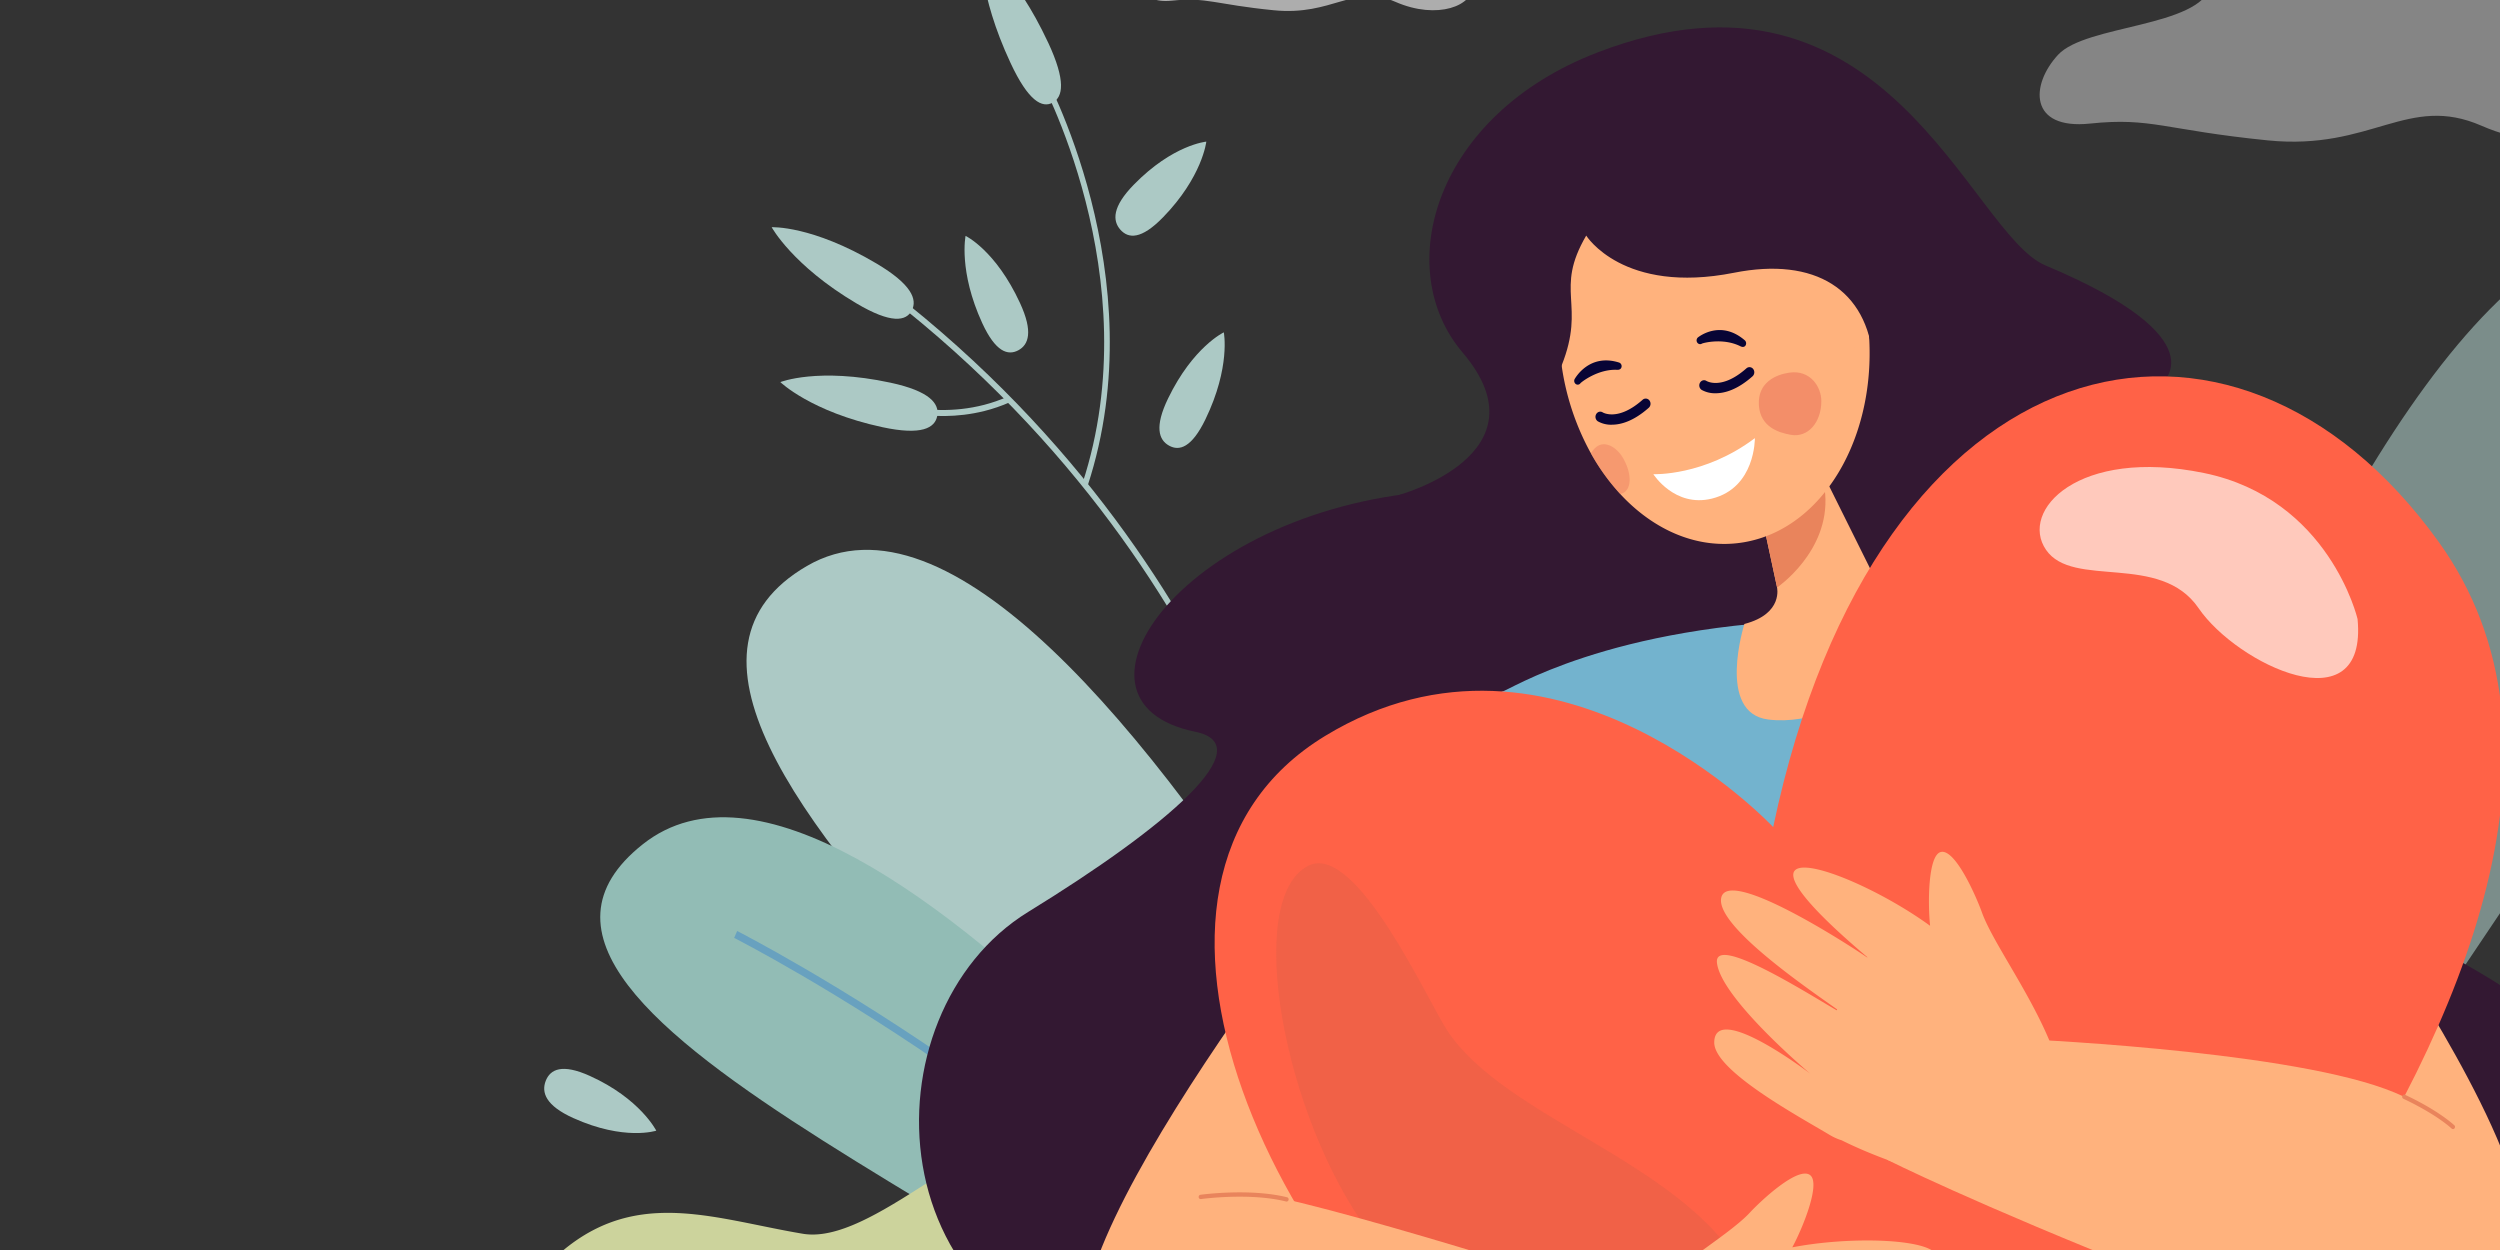 <svg width="92" height="46" viewBox="0 0 92 46" fill="none" xmlns="http://www.w3.org/2000/svg"><rect x="0" y="0" width="92" height="46" fill="#333333" stroke="none"/><g clip-path="url(#a)"><path opacity=".4" d="M81.366-.517s1.217-2.522 4.3-2.206S88.382.122 89.85-.115s3.523 0 3.963 1.58 2.422.712 2.496 2.055-2.275 2.292-4.99 1.107-4.037.92-7.854.54c-3.816-.382-4.288-.856-6.548-.62-2.259.238-2.205-1.428-1.177-2.534 1.027-1.107 5.186-1.002 5.626-2.53" fill="#fff"/><path opacity=".6" d="M45.674-2.866s.695-1.44 2.454-1.26 1.55 1.624 2.388 1.489c.838-.136 2.011 0 2.262.902.252.902 1.383.406 1.425 1.173S52.904.746 51.354.069s-2.304.526-4.483.308C44.693.16 44.422-.11 43.133.024c-1.289.136-1.258-.815-.672-1.446.587-.632 2.961-.572 3.213-1.444" fill="#fff"/><path d="M42.79 8.006c-.79.81-1.264.781-1.56.447-.295-.333-.299-.845.492-1.655 1.44-1.476 2.67-1.586 2.67-1.586s-.14 1.296-1.601 2.794m1.569 7.425c-.505 1.043-.962 1.18-1.341.967-.38-.212-.538-.695-.033-1.737.919-1.898 2.05-2.431 2.05-2.431s.256 1.275-.676 3.201m3.779 19.402-.205.032c-.004-.034-.481-3.448-2.595-8.09-1.951-4.283-5.736-10.52-12.685-15.903l.12-.18c6.989 5.413 10.793 11.686 12.754 15.995 2.127 4.671 2.606 8.112 2.61 8.146" fill="#ACC9C5"/><path d="m40.026 17.872-.195-.074c2.498-7.617-1.628-15.058-1.67-15.132l.177-.116c.043.075 4.22 7.604 1.688 15.322m-3.794-2.749c-2.044.516-3.828-.196-3.849-.204l.073-.208c.023.009 2.309.918 4.632-.117l.08.206c-.315.14-.629.245-.936.323m-3.976-5.425c1.29.765 1.506 1.32 1.3 1.723-.207.404-.758.503-2.048-.262-2.349-1.393-3.11-2.797-3.11-2.797s1.474-.077 3.858 1.336" fill="#ACC9C5"/><path d="M32.77 14.083c1.444.31 1.805.77 1.721 1.221s-.581.726-2.025.415c-2.63-.567-3.749-1.658-3.749-1.658s1.385-.553 4.053.022m4.768-2.928c.485 1.053.318 1.531-.065 1.736-.384.205-.838.057-1.324-.995-.883-1.918-.616-3.216-.616-3.216s1.109.529 2.005 2.475m1.034-9.589c.66 1.416.547 2.005.165 2.212-.383.207-.89-.047-1.55-1.463-1.204-2.58-1.093-4.201-1.093-4.201s1.256.835 2.477 3.452m20.696 55.159S40.07 14.794 29.695 20.828s18.648 25.03 23.877 37.427z" fill="#ACC9C5"/><path d="M51.901 51.945S31.836 24.593 23.657 31.067s18.033 14.938 23.59 23.111z" fill="#92BCB5"/><path d="M49.308 53.219c-3.742-5.72-9.603-10.5-13.861-13.504-4.616-3.256-8.392-5.182-8.43-5.2l.11-.254c.038.02 3.83 1.953 8.462 5.22 4.276 3.018 10.165 7.822 13.93 13.577z" fill="#68A1BF"/><path d="M55.313 66.57c-4.244.066-8.386.19-12.715.335a5 5 0 0 1-.233-.539c-2.444-2.713-2.02-2.309-7.514-1.259-5.495 1.047-4.228-6.625-8.904-8.07-4.724-1.457-9.71-5.59-6.54-9.643 3.184-4.064 6.411-2.618 10.136-1.992 2.54.426 6.405-3.956 9.877-4.453 2.164-.308 3.423.947 4.519 2.943 2.245 4.13 3.836 5.02 5.833 5.288.668.09 1.339.107 2.29.165 1.516.096 4.587.47 5.717 1.559 4.955 4.769 2.782 11.465-2.467 15.667" fill="#CCD39C"/><path d="M39.793 49.215c3.439-2.912 4.164-5.366 4.193-5.47l-.306-.1c-.007.024-.734 2.462-4.086 5.299z" fill="#C2C68E"/><path d="M39.002 52.882c1.018-1.665 1.086-4.163.195-7.225a24 24 0 0 0-1.656-4.143l-.277.173c.039.071 3.812 7.179 1.47 11.006z" fill="#C2C68E"/><path d="M21.1 41.146c-1.017-.459-1.184-.943-1.017-1.371.168-.43.605-.641 1.622-.182 1.853.835 2.446 2.016 2.446 2.016s-1.17.385-3.05-.463" fill="#ACC9C5"/><path opacity=".6" d="M72.065 56.592s13.82-52.52 26.92-47.948c13.099 4.571-16.506 32.984-20.078 48.41z" fill="#ACC9C5"/><path d="M81.846 53.838s16.91-31.489 26.26-26.124c9.349 5.366-16.542 18.34-21.14 27.679z" fill="#CCD39C"/><path d="M84.703 54.735c3.067-6.511 8.453-12.396 12.432-16.186 4.313-4.108 7.945-6.707 7.981-6.732l-.15-.244c-.036.026-3.683 2.636-8.01 6.758-3.997 3.807-9.409 9.72-12.495 16.272z" fill="#C2C68E"/><path d="M106.911 59.335c-1.081.333-1.838 1.061-2.457 2.067-1.452 2.347-1.858 5.586-5.276 4.932-4.034-.774-4.392-1.145-5.69.183a7 7 0 0 0-1.13 1.554c-.015.025-2.37.004-5.603-.13-2.903-.119-5.164-.264-5.23-.264-4.388-3.45-6.733-9.37-2.24-13.688.56-.54 1.458-.775 2.207-.956 4.553-1.1 6.28.908 9.39-4.376.572-.973.953-1.91 1.863-2.643 3.453-2.77 8.212 3.694 11.052 3.218 3.234-.54 6.035-1.793 8.796 1.737 2.75 3.519-1.591 7.11-5.682 8.366" fill="#ACC9C5"/><g opacity=".5"/><path d="M80.948 16.58c.122-1.376.565-1.743 1.065-1.692.501.052.87.503.748 1.878-.222 2.506-1.236 3.623-1.236 3.623s-.803-1.267-.577-3.81" fill="#ACC9C5"/><path d="M55.91 10.037s.845 7.805-2.835 8.017c-9.402.542-14.574 7.757-9.089 8.875 2.44.497-1.01 3.472-6.149 6.63-6.064 3.728-5.82 15.526 4.593 16.884 10.413 1.357 17.325-7.191 22.768-3.225s14.548-4.624 19.2-4.323 8.424 1.018 9.777-3.213C95.53 35.45 83 34.432 83.642 27.573c.642-6.86-11.263-7.55-8.644-8.784 9.4-4.433-2.574-7.764-5.794-12.94-2.17-3.484-13.295 4.188-13.295 4.188" fill="#331832"/><path d="M86.755 67.941c-17.075-.7-16.668-1.692-34.2-1.32-.245-9.782.236-23.889 3.543-33.057-.852-.6-4.978-3.49-5.705-4 0-.006.112-.187.12-.196.385-.58 1.741-2.36 4.773-3.922.197 0 3.875-2.473 12.008-2.646 1.397-.028 2.783.148 4.158.42.036.02 2.047.372 3.057.713 3.554 1.19 5.96 2.43 7.567 3.49 2.461 1.62 3.01 2.752 3.03 2.775 0 .066-1.704 3.755-4.116 4.943.073.236 1.07 3.73 1.07 3.752 2.658 9.56 4.59 19.111 4.695 29.048" fill="#73B3CE"/><path d="M59.995 33.384c.275-.797-1.65-2.301-4.301-3.36-2.65-1.058-5.022-1.27-5.296-.472-.275.797 1.65 2.302 4.3 3.36s5.022 1.27 5.297.472m9.809-24.156s-.077 1.094.802 3.162c1.286 3.026-1.883 4.915-2.874 4.157-.123-.094-.766-5.502-.766-5.502l.974-.868z" fill="#331832"/><path d="M65.72 10.044s3.144 2.606 2.664 5.893c0 0 1.296-2.104 1.23-2.797-.065-.692-.842-3.103-.842-3.103z" fill="#331832"/><path d="M67.107 13.575a.11.11 0 0 1-.108-.1c-.01-.064.03-.125.09-.134.007-.001.68-.124.926-.594a.106.106 0 0 1 .149-.046.123.123 0 0 1 .041.161c-.297.57-1.05.706-1.081.712z" fill="#EC865C"/><path d="M71.469 23.224c-.836-.23-1.683-.552-2.317-1.635l-2.045-4.114-.516-.262-3.387-5.787 1.368 6.36.82 3.816s.253.983-1.198 1.36c0 0-1.043 3.283.882 3.517 3.137.382 6.399-3.254 6.393-3.255" fill="#FFB27D"/><path d="m67.158 18.09.01.108c.159 2.098-1.76 3.414-1.76 3.414l-.015-.01-.82-3.816c.593-.355 1.453-.762 2.018-.572.296.099.511.36.567.877" fill="#E9845C"/><path d="M64.17 19.956c-1.661.28-3.293-.425-4.543-1.774a7.8 7.8 0 0 1-1.082-1.5 9.4 9.4 0 0 1-1.077-3.234c-.6-4.117 1.428-7.88 4.528-8.403 3.101-.523 6.101 2.39 6.701 6.508s-1.427 7.88-4.527 8.403" fill="#FFB27D"/><path d="M68.629 12.313c.482-.808.39-1.797-.207-2.21s-1.471-.093-1.954.714c-.482.808-.39 1.797.207 2.21s1.471.093 1.954-.714" fill="#FFB27D"/><path d="M60.842 17.45s1.868.082 3.737-1.326c0 0 .028 1.828-1.583 2.225-1.37.337-2.154-.9-2.154-.9" fill="#fff"/><path d="M62.55 12.664a.13.13 0 0 1-.097-.067.145.145 0 0 1 .044-.19c.036-.024.827-.645 1.712.117a.15.15 0 0 1 .023.195c-.043.06-.116.058-.181.025-.648-.325-1.391-.118-1.421-.099a.12.12 0 0 1-.08.02m-4.454 1.485a.12.12 0 0 1-.113-.022.146.146 0 0 1-.026-.195c.025-.036.535-.934 1.623-.592a.14.14 0 0 1 .091.17c-.018.074-.087.102-.158.098-.715-.034-1.328.461-1.35.491a.13.13 0 0 1-.067.05m5.039.322a1 1 0 0 1-.516-.125.2.2 0 0 1-.06-.262c.05-.09.157-.12.24-.066.027.016.575.328 1.47-.465a.17.17 0 0 1 .249.026.2.2 0 0 1-.025.268c-.562.499-1.03.624-1.358.624m-3.819 1.158a1 1 0 0 1-.517-.126.2.2 0 0 1-.06-.262c.05-.09.156-.12.241-.066.028.017.576.327 1.469-.465a.17.17 0 0 1 .25.026.2.2 0 0 1-.025.269c-.562.498-1.03.623-1.358.623" fill="#080435"/><path d="M85.107 30.197s-1.84 3.693-4.118 4.942l1.518 5.991-4.857-1.361.304-6.699 5.667-3.485z" fill="#92A5E6"/><path d="M51.034 30.013S38.31 45.638 40.043 49.456s8.232 6.384 14.269-3.093c3.604-5.659 3.002-16.98-3.278-16.35" fill="#FFB27D"/><path d="M58.373 8.67s1.353 2.178 5.44 1.367c2.985-.592 4.904.618 5.124 3.227s10.565.892 10.565.892 2.319-1.639-4.23-4.389c-2.798-1.174-5.845-11.913-16.469-7.843-6.016 2.305-7.609 7.954-4.981 11.046 3.18 3.742-2.344 5.245-2.344 5.245l6.453.533s-1.368-3.024-.463-5.299c.906-2.276-.286-2.743.905-4.78" fill="#331832"/><path d="M87.812 34.66s5.138 7.576 4.945 10.558c-.194 2.983-8.359-4.314-8.359-4.314z" fill="#FFB27D"/><path d="M65.252 30.435s-7.985-8.515-16.482-3.356c-8.889 5.397-1.83 20.52 7.816 26.713s12.142 8.716 14.192 8.093S100.275 34.606 89.75 19.95c-7.552-10.517-20.668-7.7-24.497 10.486" fill="#FF6247"/><path d="M86.758 22.778s-1.033-4.423-5.655-5.372c-4.623-.948-6.8 1.384-5.81 2.827s4.204.082 5.615 2.148 6.231 4.374 5.85.397" fill="#FFC9BC"/><path opacity=".3" d="M53.251 37.912c-.723-1.106-3.354-6.951-5.112-6.049-2.373 1.218-.913 9.23 2.254 13.498C53.56 49.63 64.955 60.297 69.78 59.485c2.439-.411 7.906-5.421 7.633-8.603-.823-9.583-11.04-.443-13.365-4.313s-8.696-5.444-10.797-8.657" fill="#D05F47"/><path d="M61.636 48.385s-10.062-3.309-14.684-4.338c-4.142-.923-7.195.665-6.91 5.409.213 3.512 4.983 4.997 12.043 5.48 7.06.482 14.374-.387 14.374-.387.367-1.254-4.823-6.164-4.823-6.164" fill="#FFB27D"/><path d="M65.975 54.54c-2.586.05-5.668-.7-5.668-.7s-1.084-4.667-.733-5.122c1.352-1.758 3.932-3.132 4.826-4.099.388-.419 1.782-1.73 2.219-1.369.38.314-.27 1.925-.663 2.652 3.563-.687 9.05.035 1.68 2.061l.003.014c.763-.13 5.97-.833 5.732.336-.21 1.03-4.19 1.663-5.443 1.892l.002.038c1.292-.113 5.182-.596 4.69.314-.62 1.142-4.675 2.243-4.675 2.243s4.228-.928 3.664.485c-.384.964-3.923 1.14-5.15 1.264a2 2 0 0 1-.484-.01m1.792-12.579c2.346 1.171 5.447 1.826 5.447 1.826s2.744-3.795 2.594-4.364c-.577-2.197-2.42-4.576-2.875-5.85-.197-.551-.98-2.358-1.515-2.217-.466.122-.478 1.878-.39 2.714-3-2.179-8.29-3.906-2.31 1.154l-.008.011c-.65-.451-5.148-3.359-5.37-2.187-.196 1.034 3.208 3.344 4.267 4.099l-.016.034c-1.139-.666-4.515-2.8-4.407-1.754.137 1.313 3.433 4.085 3.433 4.085s-3.518-2.687-3.533-1.15c-.01 1.048 3.16 2.749 4.236 3.397q.235.14.447.202" fill="#FFB27D"/><path d="M47.348 44.218q-.009 0-.017-.002c-1.35-.337-3.119-.092-3.137-.09-.043.005-.077-.025-.083-.068-.005-.044.024-.084.065-.09.017-.003 1.811-.25 3.189.092.04.01.064.053.055.096a.08.08 0 0 1-.073.062" fill="#E9845C"/><path d="M74.048 38.22s9.712.39 13.719 1.848c3.928 1.43 6.408 5.495 4.103 7.814-2.39 2.402-5.98 1.652-12.619-.978S69.45 42.68 69.45 42.68c.136-1.305 4.599-4.46 4.599-4.46" fill="#FFB27D"/><path d="M90.27 41.55a.07.07 0 0 1-.048-.018c-.666-.593-1.767-1.092-1.777-1.097a.083.083 0 0 1-.04-.105c.016-.04.06-.06.097-.042.046.02 1.132.514 1.815 1.12a.084.084 0 0 1 .01.113.07.07 0 0 1-.058.029" fill="#E9845C"/><path opacity=".7" d="M64.728 14.926c-.063-.862.642-1.146 1.128-1.214.761-.106 1.169.52 1.169 1.047 0 .79-.492 1.35-1.113 1.244-.484-.082-1.128-.305-1.184-1.077" fill="#EF8062"/><path opacity=".5" d="m59.683 18.164-.056.018a7.8 7.8 0 0 1-1.082-1.5 1 1 0 0 1 .155-.195c.348-.333.817-.007 1.036.384.33.584.31 1.164-.053 1.293" fill="#EF8062"/></g><defs><clipPath id="a"><path fill="#fff" d="M136 0H0v69h136z"/></clipPath></defs></svg>